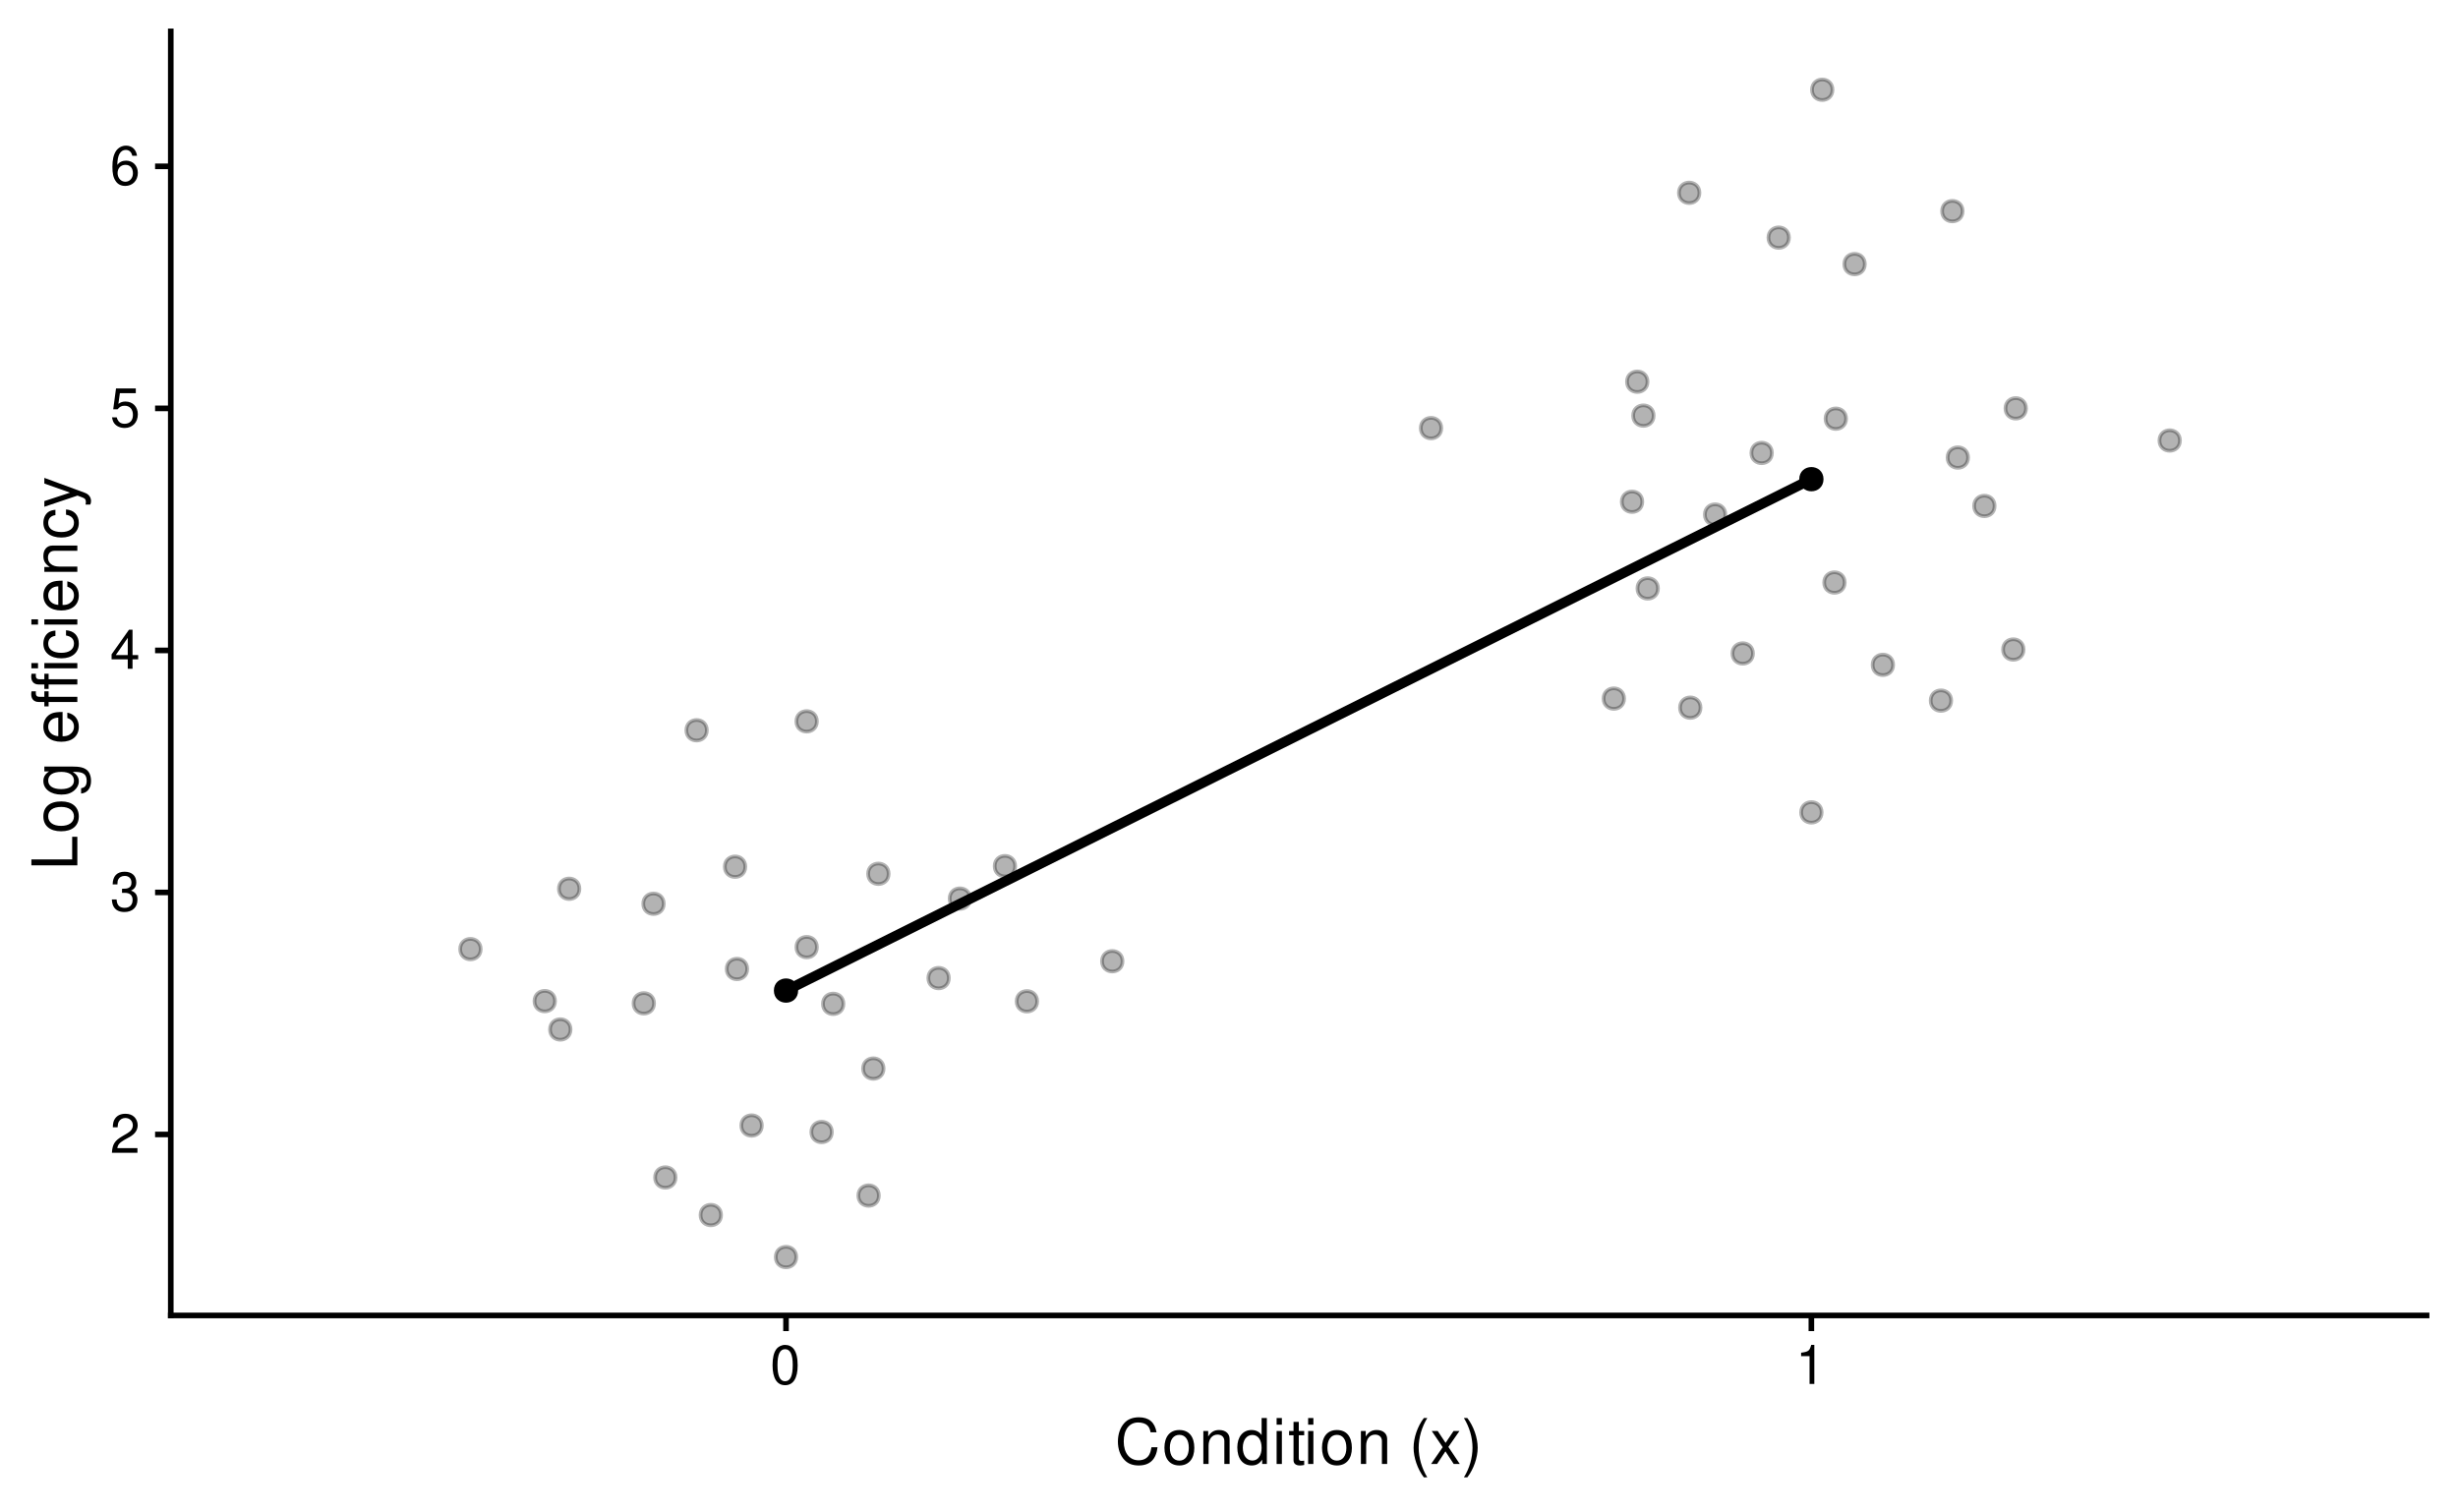 <?xml version="1.0" encoding="UTF-8"?>
<svg xmlns="http://www.w3.org/2000/svg" xmlns:xlink="http://www.w3.org/1999/xlink" width="468" height="288" viewBox="0 0 468 288">
<defs>
<g>
<g id="glyph-0-0">
</g>
<g id="glyph-0-1">
<path d="M 5.203 -0.891 L 1.375 -0.891 C 1.453 -1.516 1.781 -1.906 2.688 -2.453 L 3.719 -3.016 C 4.734 -3.594 5.25 -4.344 5.25 -5.266 C 5.25 -5.875 5 -6.453 4.578 -6.859 C 4.141 -7.25 3.609 -7.438 2.922 -7.438 C 2 -7.438 1.312 -7.109 0.906 -6.469 C 0.641 -6.078 0.531 -5.609 0.516 -4.859 L 1.422 -4.859 C 1.453 -5.359 1.516 -5.672 1.641 -5.906 C 1.875 -6.359 2.344 -6.641 2.891 -6.641 C 3.719 -6.641 4.328 -6.047 4.328 -5.25 C 4.328 -4.641 3.984 -4.141 3.344 -3.766 L 2.391 -3.203 C 0.875 -2.328 0.438 -1.641 0.344 -0.016 L 5.203 -0.016 Z M 5.203 -0.891 "/>
</g>
<g id="glyph-0-2">
<path d="M 2.266 -3.422 L 2.766 -3.422 C 3.75 -3.422 4.281 -2.969 4.281 -2.062 C 4.281 -1.125 3.719 -0.562 2.781 -0.562 C 1.781 -0.562 1.297 -1.062 1.234 -2.156 L 0.328 -2.156 C 0.375 -1.562 0.469 -1.172 0.641 -0.844 C 1.031 -0.125 1.734 0.234 2.734 0.234 C 4.234 0.234 5.203 -0.672 5.203 -2.078 C 5.203 -3.016 4.844 -3.531 3.969 -3.844 C 4.641 -4.125 4.984 -4.641 4.984 -5.391 C 4.984 -6.656 4.156 -7.438 2.766 -7.438 C 1.297 -7.438 0.516 -6.609 0.484 -5.031 L 1.391 -5.031 C 1.391 -5.484 1.438 -5.75 1.547 -5.969 C 1.766 -6.391 2.203 -6.641 2.781 -6.641 C 3.578 -6.641 4.062 -6.156 4.062 -5.359 C 4.062 -4.828 3.875 -4.516 3.469 -4.344 C 3.234 -4.234 2.906 -4.188 2.266 -4.188 Z M 2.266 -3.422 "/>
</g>
<g id="glyph-0-3">
<path d="M 3.359 -1.797 L 3.359 0 L 4.266 0 L 4.266 -1.797 L 5.344 -1.797 L 5.344 -2.609 L 4.266 -2.609 L 4.266 -7.438 L 3.594 -7.438 L 0.281 -2.75 L 0.281 -1.797 Z M 3.359 -2.609 L 1.078 -2.609 L 3.359 -5.891 Z M 3.359 -2.609 "/>
</g>
<g id="glyph-0-4">
<path d="M 4.891 -7.297 L 1.125 -7.297 L 0.594 -3.328 L 1.422 -3.328 C 1.844 -3.828 2.188 -4 2.766 -4 C 3.75 -4 4.344 -3.328 4.344 -2.25 C 4.344 -1.203 3.75 -0.562 2.75 -0.562 C 1.969 -0.562 1.484 -0.969 1.266 -1.781 L 0.359 -1.781 C 0.484 -1.188 0.594 -0.906 0.797 -0.641 C 1.219 -0.078 1.953 0.234 2.781 0.234 C 4.25 0.234 5.281 -0.828 5.281 -2.375 C 5.281 -3.812 4.312 -4.797 2.922 -4.797 C 2.406 -4.797 2 -4.672 1.578 -4.359 L 1.859 -6.391 L 4.891 -6.391 Z M 4.891 -7.297 "/>
</g>
<g id="glyph-0-5">
<path d="M 5.125 -5.5 C 4.953 -6.719 4.156 -7.438 3.047 -7.438 C 2.25 -7.438 1.531 -7.047 1.094 -6.375 C 0.641 -5.641 0.438 -4.734 0.438 -3.391 C 0.438 -2.141 0.609 -1.344 1.062 -0.688 C 1.453 -0.078 2.094 0.234 2.891 0.234 C 4.281 0.234 5.281 -0.797 5.281 -2.25 C 5.281 -3.625 4.344 -4.578 3.047 -4.578 C 2.328 -4.578 1.766 -4.312 1.375 -3.766 C 1.375 -5.609 1.953 -6.625 2.984 -6.625 C 3.625 -6.625 4.078 -6.219 4.219 -5.5 Z M 2.938 -3.781 C 3.797 -3.781 4.344 -3.172 4.344 -2.172 C 4.344 -1.25 3.734 -0.562 2.906 -0.562 C 2.062 -0.562 1.422 -1.281 1.422 -2.219 C 1.422 -3.141 2.031 -3.781 2.938 -3.781 Z M 2.938 -3.781 "/>
</g>
<g id="glyph-0-6">
<path d="M 2.828 -7.438 C 2.156 -7.438 1.531 -7.125 1.156 -6.625 C 0.672 -5.969 0.438 -4.969 0.438 -3.594 C 0.438 -1.094 1.266 0.234 2.828 0.234 C 4.375 0.234 5.219 -1.094 5.219 -3.531 C 5.219 -4.969 4.984 -5.938 4.5 -6.625 C 4.125 -7.141 3.516 -7.438 2.828 -7.438 Z M 2.828 -6.625 C 3.797 -6.625 4.281 -5.641 4.281 -3.625 C 4.281 -1.5 3.812 -0.516 2.812 -0.516 C 1.844 -0.516 1.375 -1.547 1.375 -3.594 C 1.375 -5.641 1.844 -6.625 2.828 -6.625 Z M 2.828 -6.625 "/>
</g>
<g id="glyph-0-7">
<path d="M 2.656 -5.297 L 2.656 0 L 3.562 0 L 3.562 -7.438 L 2.969 -7.438 C 2.656 -6.297 2.453 -6.141 1.047 -5.953 L 1.047 -5.297 Z M 2.656 -5.297 "/>
</g>
<g id="glyph-1-0">
</g>
<g id="glyph-1-1">
<path d="M 7.938 -6.031 C 7.594 -7.953 6.484 -8.891 4.578 -8.891 C 3.391 -8.891 2.453 -8.516 1.797 -7.797 C 1.016 -6.938 0.578 -5.688 0.578 -4.266 C 0.578 -2.828 1.016 -1.594 1.844 -0.75 C 2.516 -0.047 3.391 0.281 4.531 0.281 C 6.656 0.281 7.859 -0.875 8.125 -3.188 L 6.969 -3.188 C 6.875 -2.594 6.75 -2.188 6.578 -1.844 C 6.219 -1.109 5.469 -0.703 4.531 -0.703 C 2.797 -0.703 1.688 -2.094 1.688 -4.281 C 1.688 -6.531 2.734 -7.906 4.438 -7.906 C 5.141 -7.906 5.812 -7.703 6.172 -7.359 C 6.484 -7.062 6.672 -6.703 6.797 -6.031 Z M 7.938 -6.031 "/>
</g>
<g id="glyph-1-2">
<path d="M 3.266 -6.469 C 1.484 -6.469 0.438 -5.203 0.438 -3.094 C 0.438 -0.969 1.484 0.281 3.281 0.281 C 5.047 0.281 6.125 -0.984 6.125 -3.047 C 6.125 -5.234 5.094 -6.469 3.266 -6.469 Z M 3.281 -5.547 C 4.406 -5.547 5.078 -4.625 5.078 -3.062 C 5.078 -1.578 4.375 -0.641 3.281 -0.641 C 2.156 -0.641 1.469 -1.578 1.469 -3.094 C 1.469 -4.625 2.156 -5.547 3.281 -5.547 Z M 3.281 -5.547 "/>
</g>
<g id="glyph-1-3">
<path d="M 0.844 -6.281 L 0.844 0 L 1.844 0 L 1.844 -3.469 C 1.844 -4.75 2.516 -5.594 3.547 -5.594 C 4.344 -5.594 4.844 -5.109 4.844 -4.359 L 4.844 0 L 5.844 0 L 5.844 -4.75 C 5.844 -5.797 5.062 -6.469 3.859 -6.469 C 2.922 -6.469 2.312 -6.109 1.766 -5.234 L 1.766 -6.281 Z M 0.844 -6.281 "/>
</g>
<g id="glyph-1-4">
<path d="M 5.938 -8.75 L 4.938 -8.75 L 4.938 -5.5 C 4.531 -6.125 3.859 -6.469 3.016 -6.469 C 1.375 -6.469 0.312 -5.156 0.312 -3.156 C 0.312 -1.031 1.344 0.281 3.047 0.281 C 3.906 0.281 4.516 -0.047 5.047 -0.828 L 5.047 0 L 5.938 0 Z M 3.188 -5.531 C 4.266 -5.531 4.938 -4.578 4.938 -3.078 C 4.938 -1.625 4.25 -0.656 3.188 -0.656 C 2.094 -0.656 1.359 -1.625 1.359 -3.094 C 1.359 -4.562 2.094 -5.531 3.188 -5.531 Z M 3.188 -5.531 "/>
</g>
<g id="glyph-1-5">
<path d="M 1.797 -6.281 L 0.797 -6.281 L 0.797 0 L 1.797 0 Z M 1.797 -8.75 L 0.797 -8.75 L 0.797 -7.484 L 1.797 -7.484 Z M 1.797 -8.75 "/>
</g>
<g id="glyph-1-6">
<path d="M 3.047 -6.281 L 2.016 -6.281 L 2.016 -8.016 L 1.016 -8.016 L 1.016 -6.281 L 0.172 -6.281 L 0.172 -5.469 L 1.016 -5.469 L 1.016 -0.719 C 1.016 -0.078 1.453 0.281 2.234 0.281 C 2.5 0.281 2.719 0.25 3.047 0.188 L 3.047 -0.641 C 2.906 -0.609 2.766 -0.594 2.562 -0.594 C 2.141 -0.594 2.016 -0.719 2.016 -1.156 L 2.016 -5.469 L 3.047 -5.469 Z M 3.047 -6.281 "/>
</g>
<g id="glyph-1-7">
</g>
<g id="glyph-1-8">
<path d="M 2.828 -8.75 C 1.625 -7.172 0.875 -4.984 0.875 -3.109 C 0.875 -1.219 1.625 0.969 2.828 2.547 L 3.484 2.547 C 2.438 0.828 1.844 -1.188 1.844 -3.109 C 1.844 -5.016 2.438 -7.047 3.484 -8.75 Z M 2.828 -8.75 "/>
</g>
<g id="glyph-1-9">
<path d="M 3.5 -3.25 L 5.609 -6.281 L 4.484 -6.281 L 2.969 -4.016 L 1.469 -6.281 L 0.328 -6.281 L 2.422 -3.203 L 0.203 0 L 1.344 0 L 2.938 -2.406 L 4.516 0 L 5.672 0 Z M 3.5 -3.25 "/>
</g>
<g id="glyph-1-10">
<path d="M 1.109 2.547 C 2.312 0.969 3.078 -1.219 3.078 -3.094 C 3.078 -4.984 2.312 -7.172 1.109 -8.75 L 0.453 -8.75 C 1.516 -7.031 2.094 -5.016 2.094 -3.094 C 2.094 -1.188 1.516 0.844 0.453 2.547 Z M 1.109 2.547 "/>
</g>
<g id="glyph-2-0">
</g>
<g id="glyph-2-1">
<path d="M -8.75 -2.078 L -8.75 -0.953 L 0 -0.953 L 0 -6.391 L -0.984 -6.391 L -0.984 -2.078 Z M -8.75 -2.078 "/>
</g>
<g id="glyph-2-2">
<path d="M -6.469 -3.266 C -6.469 -1.484 -5.203 -0.438 -3.094 -0.438 C -0.969 -0.438 0.281 -1.484 0.281 -3.281 C 0.281 -5.047 -0.984 -6.125 -3.047 -6.125 C -5.234 -6.125 -6.469 -5.094 -6.469 -3.266 Z M -5.547 -3.281 C -5.547 -4.406 -4.625 -5.078 -3.062 -5.078 C -1.578 -5.078 -0.641 -4.375 -0.641 -3.281 C -0.641 -2.156 -1.578 -1.469 -3.094 -1.469 C -4.625 -1.469 -5.547 -2.156 -5.547 -3.281 Z M -5.547 -3.281 "/>
</g>
<g id="glyph-2-3">
<path d="M -6.281 -4.844 L -5.375 -4.844 C -6.125 -4.344 -6.469 -3.797 -6.469 -3 C -6.469 -1.469 -5.047 -0.422 -3.031 -0.422 C -1.984 -0.422 -1.219 -0.672 -0.578 -1.219 C -0.031 -1.688 0.281 -2.281 0.281 -2.922 C 0.281 -3.688 -0.062 -4.219 -0.859 -4.75 L -0.531 -4.75 C 1.156 -4.75 1.781 -4.281 1.781 -3.031 C 1.781 -2.188 1.438 -1.734 0.719 -1.641 L 0.719 -0.625 C 1.891 -0.719 2.609 -1.641 2.609 -3.016 C 2.609 -3.938 2.312 -4.703 1.812 -5.109 C 1.219 -5.594 0.438 -5.766 -1.031 -5.766 L -6.281 -5.766 Z M -5.547 -3.094 C -5.547 -4.156 -4.656 -4.75 -3.062 -4.75 C -1.531 -4.75 -0.641 -4.141 -0.641 -3.094 C -0.641 -2.062 -1.547 -1.469 -3.094 -1.469 C -4.625 -1.469 -5.547 -2.062 -5.547 -3.094 Z M -5.547 -3.094 "/>
</g>
<g id="glyph-2-4">
</g>
<g id="glyph-2-5">
<path d="M -2.812 -6.156 C -3.766 -6.156 -4.344 -6.078 -4.812 -5.906 C -5.844 -5.5 -6.469 -4.531 -6.469 -3.359 C -6.469 -1.609 -5.141 -0.484 -3.062 -0.484 C -0.984 -0.484 0.281 -1.562 0.281 -3.344 C 0.281 -4.781 -0.547 -5.766 -1.906 -6.031 L -1.906 -5.016 C -1.078 -4.734 -0.641 -4.172 -0.641 -3.375 C -0.641 -2.734 -0.938 -2.203 -1.469 -1.859 C -1.828 -1.625 -2.188 -1.531 -2.812 -1.531 Z M -3.625 -1.547 C -4.781 -1.625 -5.547 -2.344 -5.547 -3.344 C -5.547 -4.375 -4.75 -5.078 -3.625 -5.078 Z M -3.625 -1.547 "/>
</g>
<g id="glyph-2-6">
<path d="M -6.281 -3.094 L -6.281 -2.047 L -7.266 -2.047 C -7.688 -2.047 -7.906 -2.281 -7.906 -2.75 C -7.906 -2.828 -7.906 -2.875 -7.891 -3.094 L -8.719 -3.094 C -8.766 -2.875 -8.781 -2.734 -8.781 -2.531 C -8.781 -1.609 -8.25 -1.062 -7.359 -1.062 L -6.281 -1.062 L -6.281 -0.219 L -5.469 -0.219 L -5.469 -1.062 L 0 -1.062 L 0 -2.047 L -5.469 -2.047 L -5.469 -3.094 Z M -6.281 -6.438 L -6.281 -5.391 L -7.266 -5.391 C -7.688 -5.391 -7.906 -5.609 -7.906 -6.078 C -7.906 -6.172 -7.906 -6.203 -7.891 -6.438 L -8.719 -6.438 C -8.766 -6.203 -8.781 -6.078 -8.781 -5.875 C -8.781 -4.938 -8.25 -4.391 -7.359 -4.391 L -6.281 -4.391 L -6.281 -3.547 L -5.469 -3.547 L -5.469 -4.391 L 0 -4.391 L 0 -5.391 L -5.469 -5.391 L -5.469 -6.438 Z M -6.281 -8.469 L -6.281 -7.469 L 0 -7.469 L 0 -8.469 Z M -8.75 -8.469 L -8.75 -7.469 L -7.484 -7.469 L -7.484 -8.469 Z M -8.75 -8.469 "/>
</g>
<g id="glyph-2-7">
<path d="M -4.172 -5.656 C -4.781 -5.609 -5.188 -5.469 -5.531 -5.234 C -6.125 -4.797 -6.469 -4.047 -6.469 -3.172 C -6.469 -1.469 -5.125 -0.375 -3.031 -0.375 C -1.016 -0.375 0.281 -1.453 0.281 -3.156 C 0.281 -4.656 -0.625 -5.609 -2.156 -5.719 L -2.156 -4.719 C -1.156 -4.547 -0.641 -4.031 -0.641 -3.188 C -0.641 -2.078 -1.547 -1.422 -3.031 -1.422 C -4.609 -1.422 -5.547 -2.062 -5.547 -3.156 C -5.547 -4 -5.047 -4.531 -4.172 -4.641 Z M -4.172 -5.656 "/>
</g>
<g id="glyph-2-8">
<path d="M -6.281 -1.797 L -6.281 -0.797 L 0 -0.797 L 0 -1.797 Z M -8.75 -1.797 L -8.75 -0.797 L -7.484 -0.797 L -7.484 -1.797 Z M -8.75 -1.797 "/>
</g>
<g id="glyph-2-9">
<path d="M -6.281 -0.844 L 0 -0.844 L 0 -1.844 L -3.469 -1.844 C -4.75 -1.844 -5.594 -2.516 -5.594 -3.547 C -5.594 -4.344 -5.109 -4.844 -4.359 -4.844 L 0 -4.844 L 0 -5.844 L -4.75 -5.844 C -5.797 -5.844 -6.469 -5.062 -6.469 -3.859 C -6.469 -2.922 -6.109 -2.312 -5.234 -1.766 L -6.281 -1.766 Z M -6.281 -0.844 "/>
</g>
<g id="glyph-2-10">
<path d="M -6.281 -4.656 L -1.391 -2.922 L -6.281 -1.312 L -6.281 -0.234 L 0.031 -2.359 L 1.016 -1.984 C 1.469 -1.812 1.625 -1.594 1.625 -1.172 C 1.625 -1.016 1.609 -0.859 1.562 -0.641 L 2.453 -0.641 C 2.562 -0.859 2.609 -1.062 2.609 -1.312 C 2.609 -1.641 2.516 -1.984 2.312 -2.25 C 2.094 -2.562 1.828 -2.75 1.312 -2.938 L -6.281 -5.734 Z M -6.281 -4.656 "/>
</g>
</g>
</defs>
<rect x="-46.8" y="-28.8" width="561.6" height="345.6" fill="rgb(100%, 100%, 100%)" fill-opacity="1"/>
<path fill-rule="nonzero" fill="rgb(0%, 0%, 0%)" fill-opacity="0.298" stroke-width="0.709" stroke-linecap="round" stroke-linejoin="round" stroke="rgb(0%, 0%, 0%)" stroke-opacity="0.298" stroke-miterlimit="10" d="M 167.336 227.66 C 167.336 230.266 163.426 230.266 163.426 227.66 C 163.426 225.051 167.336 225.051 167.336 227.66 "/>
<path fill-rule="nonzero" fill="rgb(0%, 0%, 0%)" fill-opacity="0.298" stroke-width="0.709" stroke-linecap="round" stroke-linejoin="round" stroke="rgb(0%, 0%, 0%)" stroke-opacity="0.298" stroke-miterlimit="10" d="M 142.273 184.512 C 142.273 187.121 138.363 187.121 138.363 184.512 C 138.363 181.906 142.273 181.906 142.273 184.512 "/>
<path fill-rule="nonzero" fill="rgb(0%, 0%, 0%)" fill-opacity="0.298" stroke-width="0.709" stroke-linecap="round" stroke-linejoin="round" stroke="rgb(0%, 0%, 0%)" stroke-opacity="0.298" stroke-miterlimit="10" d="M 126.383 172.094 C 126.383 174.699 122.473 174.699 122.473 172.094 C 122.473 169.484 126.383 169.484 126.383 172.094 "/>
<path fill-rule="nonzero" fill="rgb(0%, 0%, 0%)" fill-opacity="0.298" stroke-width="0.709" stroke-linecap="round" stroke-linejoin="round" stroke="rgb(0%, 0%, 0%)" stroke-opacity="0.298" stroke-miterlimit="10" d="M 108.633 196.031 C 108.633 198.637 104.723 198.637 104.723 196.031 C 104.723 193.422 108.633 193.422 108.633 196.031 "/>
<path fill-rule="nonzero" fill="rgb(0%, 0%, 0%)" fill-opacity="0.298" stroke-width="0.709" stroke-linecap="round" stroke-linejoin="round" stroke="rgb(0%, 0%, 0%)" stroke-opacity="0.298" stroke-miterlimit="10" d="M 145.055 214.32 C 145.055 216.926 141.145 216.926 141.145 214.32 C 141.145 211.715 145.055 211.715 145.055 214.32 "/>
<path fill-rule="nonzero" fill="rgb(0%, 0%, 0%)" fill-opacity="0.298" stroke-width="0.709" stroke-linecap="round" stroke-linejoin="round" stroke="rgb(0%, 0%, 0%)" stroke-opacity="0.298" stroke-miterlimit="10" d="M 141.91 165.039 C 141.91 167.645 138 167.645 138 165.039 C 138 162.43 141.91 162.43 141.91 165.039 "/>
<path fill-rule="nonzero" fill="rgb(0%, 0%, 0%)" fill-opacity="0.298" stroke-width="0.709" stroke-linecap="round" stroke-linejoin="round" stroke="rgb(0%, 0%, 0%)" stroke-opacity="0.298" stroke-miterlimit="10" d="M 184.723 171.109 C 184.723 173.715 180.812 173.715 180.812 171.109 C 180.812 168.504 184.723 168.504 184.723 171.109 "/>
<path fill-rule="nonzero" fill="rgb(0%, 0%, 0%)" fill-opacity="0.298" stroke-width="0.709" stroke-linecap="round" stroke-linejoin="round" stroke="rgb(0%, 0%, 0%)" stroke-opacity="0.298" stroke-miterlimit="10" d="M 91.527 180.73 C 91.527 183.336 87.617 183.336 87.617 180.73 C 87.617 178.125 91.527 178.125 91.527 180.73 "/>
<path fill-rule="nonzero" fill="rgb(0%, 0%, 0%)" fill-opacity="0.298" stroke-width="0.709" stroke-linecap="round" stroke-linejoin="round" stroke="rgb(0%, 0%, 0%)" stroke-opacity="0.298" stroke-miterlimit="10" d="M 168.238 203.473 C 168.238 206.078 164.328 206.078 164.328 203.473 C 164.328 200.867 168.238 200.867 168.238 203.473 "/>
<path fill-rule="nonzero" fill="rgb(0%, 0%, 0%)" fill-opacity="0.298" stroke-width="0.709" stroke-linecap="round" stroke-linejoin="round" stroke="rgb(0%, 0%, 0%)" stroke-opacity="0.298" stroke-miterlimit="10" d="M 137.293 231.367 C 137.293 233.973 133.383 233.973 133.383 231.367 C 133.383 228.762 137.293 228.762 137.293 231.367 "/>
<path fill-rule="nonzero" fill="rgb(0%, 0%, 0%)" fill-opacity="0.298" stroke-width="0.709" stroke-linecap="round" stroke-linejoin="round" stroke="rgb(0%, 0%, 0%)" stroke-opacity="0.298" stroke-miterlimit="10" d="M 180.664 186.246 C 180.664 188.855 176.754 188.855 176.754 186.246 C 176.754 183.641 180.664 183.641 180.664 186.246 "/>
<path fill-rule="nonzero" fill="rgb(0%, 0%, 0%)" fill-opacity="0.298" stroke-width="0.709" stroke-linecap="round" stroke-linejoin="round" stroke="rgb(0%, 0%, 0%)" stroke-opacity="0.298" stroke-miterlimit="10" d="M 169.199 166.387 C 169.199 168.992 165.289 168.992 165.289 166.387 C 165.289 163.781 169.199 163.781 169.199 166.387 "/>
<path fill-rule="nonzero" fill="rgb(0%, 0%, 0%)" fill-opacity="0.298" stroke-width="0.709" stroke-linecap="round" stroke-linejoin="round" stroke="rgb(0%, 0%, 0%)" stroke-opacity="0.298" stroke-miterlimit="10" d="M 110.324 169.238 C 110.324 171.848 106.414 171.848 106.414 169.238 C 106.414 166.633 110.324 166.633 110.324 169.238 "/>
<path fill-rule="nonzero" fill="rgb(0%, 0%, 0%)" fill-opacity="0.298" stroke-width="0.709" stroke-linecap="round" stroke-linejoin="round" stroke="rgb(0%, 0%, 0%)" stroke-opacity="0.298" stroke-miterlimit="10" d="M 197.48 190.668 C 197.48 193.273 193.57 193.273 193.57 190.668 C 193.57 188.062 197.48 188.062 197.48 190.668 "/>
<path fill-rule="nonzero" fill="rgb(0%, 0%, 0%)" fill-opacity="0.298" stroke-width="0.709" stroke-linecap="round" stroke-linejoin="round" stroke="rgb(0%, 0%, 0%)" stroke-opacity="0.298" stroke-miterlimit="10" d="M 128.633 224.211 C 128.633 226.816 124.723 226.816 124.723 224.211 C 124.723 221.605 128.633 221.605 128.633 224.211 "/>
<path fill-rule="nonzero" fill="rgb(0%, 0%, 0%)" fill-opacity="0.298" stroke-width="0.709" stroke-linecap="round" stroke-linejoin="round" stroke="rgb(0%, 0%, 0%)" stroke-opacity="0.298" stroke-miterlimit="10" d="M 155.543 180.352 C 155.543 182.957 151.637 182.957 151.637 180.352 C 151.637 177.746 155.543 177.746 155.543 180.352 "/>
<path fill-rule="nonzero" fill="rgb(0%, 0%, 0%)" fill-opacity="0.298" stroke-width="0.709" stroke-linecap="round" stroke-linejoin="round" stroke="rgb(0%, 0%, 0%)" stroke-opacity="0.298" stroke-miterlimit="10" d="M 160.594 191.152 C 160.594 193.758 156.684 193.758 156.684 191.152 C 156.684 188.543 160.594 188.543 160.594 191.152 "/>
<path fill-rule="nonzero" fill="rgb(0%, 0%, 0%)" fill-opacity="0.298" stroke-width="0.709" stroke-linecap="round" stroke-linejoin="round" stroke="rgb(0%, 0%, 0%)" stroke-opacity="0.298" stroke-miterlimit="10" d="M 124.535 191.055 C 124.535 193.66 120.625 193.66 120.625 191.055 C 120.625 188.449 124.535 188.449 124.535 191.055 "/>
<path fill-rule="nonzero" fill="rgb(0%, 0%, 0%)" fill-opacity="0.298" stroke-width="0.709" stroke-linecap="round" stroke-linejoin="round" stroke="rgb(0%, 0%, 0%)" stroke-opacity="0.298" stroke-miterlimit="10" d="M 155.539 137.359 C 155.539 139.965 151.629 139.965 151.629 137.359 C 151.629 134.754 155.539 134.754 155.539 137.359 "/>
<path fill-rule="nonzero" fill="rgb(0%, 0%, 0%)" fill-opacity="0.298" stroke-width="0.709" stroke-linecap="round" stroke-linejoin="round" stroke="rgb(0%, 0%, 0%)" stroke-opacity="0.298" stroke-miterlimit="10" d="M 213.73 183.039 C 213.73 185.645 209.82 185.645 209.82 183.039 C 209.82 180.434 213.73 180.434 213.73 183.039 "/>
<path fill-rule="nonzero" fill="rgb(0%, 0%, 0%)" fill-opacity="0.298" stroke-width="0.709" stroke-linecap="round" stroke-linejoin="round" stroke="rgb(0%, 0%, 0%)" stroke-opacity="0.298" stroke-miterlimit="10" d="M 193.289 164.93 C 193.289 167.539 189.383 167.539 189.383 164.93 C 189.383 162.324 193.289 162.324 193.289 164.93 "/>
<path fill-rule="nonzero" fill="rgb(0%, 0%, 0%)" fill-opacity="0.298" stroke-width="0.709" stroke-linecap="round" stroke-linejoin="round" stroke="rgb(0%, 0%, 0%)" stroke-opacity="0.298" stroke-miterlimit="10" d="M 158.387 215.559 C 158.387 218.164 154.477 218.164 154.477 215.559 C 154.477 212.953 158.387 212.953 158.387 215.559 "/>
<path fill-rule="nonzero" fill="rgb(0%, 0%, 0%)" fill-opacity="0.298" stroke-width="0.709" stroke-linecap="round" stroke-linejoin="round" stroke="rgb(0%, 0%, 0%)" stroke-opacity="0.298" stroke-miterlimit="10" d="M 105.676 190.633 C 105.676 193.238 101.766 193.238 101.766 190.633 C 101.766 188.027 105.676 188.027 105.676 190.633 "/>
<path fill-rule="nonzero" fill="rgb(0%, 0%, 0%)" fill-opacity="0.298" stroke-width="0.709" stroke-linecap="round" stroke-linejoin="round" stroke="rgb(0%, 0%, 0%)" stroke-opacity="0.298" stroke-miterlimit="10" d="M 134.586 139.055 C 134.586 141.664 130.68 141.664 130.68 139.055 C 130.68 136.449 134.586 136.449 134.586 139.055 "/>
<path fill-rule="nonzero" fill="rgb(0%, 0%, 0%)" fill-opacity="0.298" stroke-width="0.709" stroke-linecap="round" stroke-linejoin="round" stroke="rgb(0%, 0%, 0%)" stroke-opacity="0.298" stroke-miterlimit="10" d="M 151.609 239.367 C 151.609 241.977 147.699 241.977 147.699 239.367 C 147.699 236.762 151.609 236.762 151.609 239.367 "/>
<path fill-rule="nonzero" fill="rgb(0%, 0%, 0%)" fill-opacity="0.298" stroke-width="0.709" stroke-linecap="round" stroke-linejoin="round" stroke="rgb(0%, 0%, 0%)" stroke-opacity="0.298" stroke-miterlimit="10" d="M 333.766 124.43 C 333.766 127.035 329.855 127.035 329.855 124.43 C 329.855 121.824 333.766 121.824 333.766 124.43 "/>
<path fill-rule="nonzero" fill="rgb(0%, 0%, 0%)" fill-opacity="0.298" stroke-width="0.709" stroke-linecap="round" stroke-linejoin="round" stroke="rgb(0%, 0%, 0%)" stroke-opacity="0.298" stroke-miterlimit="10" d="M 360.453 126.602 C 360.453 129.207 356.543 129.207 356.543 126.602 C 356.543 123.992 360.453 123.992 360.453 126.602 "/>
<path fill-rule="nonzero" fill="rgb(0%, 0%, 0%)" fill-opacity="0.298" stroke-width="0.709" stroke-linecap="round" stroke-linejoin="round" stroke="rgb(0%, 0%, 0%)" stroke-opacity="0.298" stroke-miterlimit="10" d="M 371.508 133.41 C 371.508 136.02 367.598 136.02 367.598 133.41 C 367.598 130.805 371.508 130.805 371.508 133.41 "/>
<path fill-rule="nonzero" fill="rgb(0%, 0%, 0%)" fill-opacity="0.298" stroke-width="0.709" stroke-linecap="round" stroke-linejoin="round" stroke="rgb(0%, 0%, 0%)" stroke-opacity="0.298" stroke-miterlimit="10" d="M 314.855 79.145 C 314.855 81.75 310.945 81.75 310.945 79.145 C 310.945 76.535 314.855 76.535 314.855 79.145 "/>
<path fill-rule="nonzero" fill="rgb(0%, 0%, 0%)" fill-opacity="0.298" stroke-width="0.709" stroke-linecap="round" stroke-linejoin="round" stroke="rgb(0%, 0%, 0%)" stroke-opacity="0.298" stroke-miterlimit="10" d="M 313.688 72.688 C 313.688 75.293 309.777 75.293 309.777 72.688 C 309.777 70.078 313.688 70.078 313.688 72.688 "/>
<path fill-rule="nonzero" fill="rgb(0%, 0%, 0%)" fill-opacity="0.298" stroke-width="0.709" stroke-linecap="round" stroke-linejoin="round" stroke="rgb(0%, 0%, 0%)" stroke-opacity="0.298" stroke-miterlimit="10" d="M 355.062 50.289 C 355.062 52.898 351.156 52.898 351.156 50.289 C 351.156 47.684 355.062 47.684 355.062 50.289 "/>
<path fill-rule="nonzero" fill="rgb(0%, 0%, 0%)" fill-opacity="0.298" stroke-width="0.709" stroke-linecap="round" stroke-linejoin="round" stroke="rgb(0%, 0%, 0%)" stroke-opacity="0.298" stroke-miterlimit="10" d="M 373.684 40.203 C 373.684 42.809 369.773 42.809 369.773 40.203 C 369.773 37.598 373.684 37.598 373.684 40.203 "/>
<path fill-rule="nonzero" fill="rgb(0%, 0%, 0%)" fill-opacity="0.298" stroke-width="0.709" stroke-linecap="round" stroke-linejoin="round" stroke="rgb(0%, 0%, 0%)" stroke-opacity="0.298" stroke-miterlimit="10" d="M 309.227 133.027 C 309.227 135.633 305.316 135.633 305.316 133.027 C 305.316 130.418 309.227 130.418 309.227 133.027 "/>
<path fill-rule="nonzero" fill="rgb(0%, 0%, 0%)" fill-opacity="0.298" stroke-width="0.709" stroke-linecap="round" stroke-linejoin="round" stroke="rgb(0%, 0%, 0%)" stroke-opacity="0.298" stroke-miterlimit="10" d="M 323.574 36.715 C 323.574 39.32 319.664 39.32 319.664 36.715 C 319.664 34.109 323.574 34.109 323.574 36.715 "/>
<path fill-rule="nonzero" fill="rgb(0%, 0%, 0%)" fill-opacity="0.298" stroke-width="0.709" stroke-linecap="round" stroke-linejoin="round" stroke="rgb(0%, 0%, 0%)" stroke-opacity="0.298" stroke-miterlimit="10" d="M 379.773 96.344 C 379.773 98.949 375.867 98.949 375.867 96.344 C 375.867 93.738 379.773 93.738 379.773 96.344 "/>
<path fill-rule="nonzero" fill="rgb(0%, 0%, 0%)" fill-opacity="0.298" stroke-width="0.709" stroke-linecap="round" stroke-linejoin="round" stroke="rgb(0%, 0%, 0%)" stroke-opacity="0.298" stroke-miterlimit="10" d="M 274.422 81.523 C 274.422 84.129 270.512 84.129 270.512 81.523 C 270.512 78.914 274.422 78.914 274.422 81.523 "/>
<path fill-rule="nonzero" fill="rgb(0%, 0%, 0%)" fill-opacity="0.298" stroke-width="0.709" stroke-linecap="round" stroke-linejoin="round" stroke="rgb(0%, 0%, 0%)" stroke-opacity="0.298" stroke-miterlimit="10" d="M 328.512 97.984 C 328.512 100.59 324.602 100.59 324.602 97.984 C 324.602 95.379 328.512 95.379 328.512 97.984 "/>
<path fill-rule="nonzero" fill="rgb(0%, 0%, 0%)" fill-opacity="0.298" stroke-width="0.709" stroke-linecap="round" stroke-linejoin="round" stroke="rgb(0%, 0%, 0%)" stroke-opacity="0.298" stroke-miterlimit="10" d="M 337.371 86.25 C 337.371 88.855 333.461 88.855 333.461 86.25 C 333.461 83.645 337.371 83.645 337.371 86.25 "/>
<path fill-rule="nonzero" fill="rgb(0%, 0%, 0%)" fill-opacity="0.298" stroke-width="0.709" stroke-linecap="round" stroke-linejoin="round" stroke="rgb(0%, 0%, 0%)" stroke-opacity="0.298" stroke-miterlimit="10" d="M 340.617 45.25 C 340.617 47.855 336.707 47.855 336.707 45.25 C 336.707 42.641 340.617 42.641 340.617 45.25 "/>
<path fill-rule="nonzero" fill="rgb(0%, 0%, 0%)" fill-opacity="0.298" stroke-width="0.709" stroke-linecap="round" stroke-linejoin="round" stroke="rgb(0%, 0%, 0%)" stroke-opacity="0.298" stroke-miterlimit="10" d="M 385.75 77.758 C 385.75 80.363 381.84 80.363 381.84 77.758 C 381.84 75.152 385.75 75.152 385.75 77.758 "/>
<path fill-rule="nonzero" fill="rgb(0%, 0%, 0%)" fill-opacity="0.298" stroke-width="0.709" stroke-linecap="round" stroke-linejoin="round" stroke="rgb(0%, 0%, 0%)" stroke-opacity="0.298" stroke-miterlimit="10" d="M 351.492 79.727 C 351.492 82.332 347.582 82.332 347.582 79.727 C 347.582 77.121 351.492 77.121 351.492 79.727 "/>
<path fill-rule="nonzero" fill="rgb(0%, 0%, 0%)" fill-opacity="0.298" stroke-width="0.709" stroke-linecap="round" stroke-linejoin="round" stroke="rgb(0%, 0%, 0%)" stroke-opacity="0.298" stroke-miterlimit="10" d="M 415.062 83.883 C 415.062 86.488 411.152 86.488 411.152 83.883 C 411.152 81.277 415.062 81.277 415.062 83.883 "/>
<path fill-rule="nonzero" fill="rgb(0%, 0%, 0%)" fill-opacity="0.298" stroke-width="0.709" stroke-linecap="round" stroke-linejoin="round" stroke="rgb(0%, 0%, 0%)" stroke-opacity="0.298" stroke-miterlimit="10" d="M 312.695 95.543 C 312.695 98.148 308.785 98.148 308.785 95.543 C 308.785 92.938 312.695 92.938 312.695 95.543 "/>
<path fill-rule="nonzero" fill="rgb(0%, 0%, 0%)" fill-opacity="0.298" stroke-width="0.709" stroke-linecap="round" stroke-linejoin="round" stroke="rgb(0%, 0%, 0%)" stroke-opacity="0.298" stroke-miterlimit="10" d="M 351.23 110.926 C 351.23 113.531 347.32 113.531 347.32 110.926 C 347.32 108.32 351.23 108.32 351.23 110.926 "/>
<path fill-rule="nonzero" fill="rgb(0%, 0%, 0%)" fill-opacity="0.298" stroke-width="0.709" stroke-linecap="round" stroke-linejoin="round" stroke="rgb(0%, 0%, 0%)" stroke-opacity="0.298" stroke-miterlimit="10" d="M 346.84 154.695 C 346.84 157.301 342.93 157.301 342.93 154.695 C 342.93 152.086 346.84 152.086 346.84 154.695 "/>
<path fill-rule="nonzero" fill="rgb(0%, 0%, 0%)" fill-opacity="0.298" stroke-width="0.709" stroke-linecap="round" stroke-linejoin="round" stroke="rgb(0%, 0%, 0%)" stroke-opacity="0.298" stroke-miterlimit="10" d="M 385.289 123.68 C 385.289 126.285 381.379 126.285 381.379 123.68 C 381.379 121.074 385.289 121.074 385.289 123.68 "/>
<path fill-rule="nonzero" fill="rgb(0%, 0%, 0%)" fill-opacity="0.298" stroke-width="0.709" stroke-linecap="round" stroke-linejoin="round" stroke="rgb(0%, 0%, 0%)" stroke-opacity="0.298" stroke-miterlimit="10" d="M 315.676 112.047 C 315.676 114.656 311.766 114.656 311.766 112.047 C 311.766 109.441 315.676 109.441 315.676 112.047 "/>
<path fill-rule="nonzero" fill="rgb(0%, 0%, 0%)" fill-opacity="0.298" stroke-width="0.709" stroke-linecap="round" stroke-linejoin="round" stroke="rgb(0%, 0%, 0%)" stroke-opacity="0.298" stroke-miterlimit="10" d="M 348.906 17.09 C 348.906 19.699 345 19.699 345 17.09 C 345 14.484 348.906 14.484 348.906 17.09 "/>
<path fill-rule="nonzero" fill="rgb(0%, 0%, 0%)" fill-opacity="0.298" stroke-width="0.709" stroke-linecap="round" stroke-linejoin="round" stroke="rgb(0%, 0%, 0%)" stroke-opacity="0.298" stroke-miterlimit="10" d="M 323.781 134.754 C 323.781 137.359 319.871 137.359 319.871 134.754 C 319.871 132.145 323.781 132.145 323.781 134.754 "/>
<path fill-rule="nonzero" fill="rgb(0%, 0%, 0%)" fill-opacity="0.298" stroke-width="0.709" stroke-linecap="round" stroke-linejoin="round" stroke="rgb(0%, 0%, 0%)" stroke-opacity="0.298" stroke-miterlimit="10" d="M 374.723 87.129 C 374.723 89.734 370.816 89.734 370.816 87.129 C 370.816 84.523 374.723 84.523 374.723 87.129 "/>
<path fill-rule="nonzero" fill="rgb(0%, 0%, 0%)" fill-opacity="1" stroke-width="0.709" stroke-linecap="round" stroke-linejoin="round" stroke="rgb(0%, 0%, 0%)" stroke-opacity="1" stroke-miterlimit="10" d="M 151.609 188.625 C 151.609 191.23 147.699 191.23 147.699 188.625 C 147.699 186.016 151.609 186.016 151.609 188.625 "/>
<path fill-rule="nonzero" fill="rgb(0%, 0%, 0%)" fill-opacity="1" stroke-width="0.709" stroke-linecap="round" stroke-linejoin="round" stroke="rgb(0%, 0%, 0%)" stroke-opacity="1" stroke-miterlimit="10" d="M 346.84 91.242 C 346.84 93.852 342.93 93.852 342.93 91.242 C 342.93 88.637 346.84 88.637 346.84 91.242 "/>
<path fill="none" stroke-width="1.921" stroke-linecap="butt" stroke-linejoin="round" stroke="rgb(0%, 0%, 0%)" stroke-opacity="1" stroke-miterlimit="10" d="M 149.656 188.625 L 344.883 91.242 "/>
<path fill="none" stroke-width="1.067" stroke-linecap="square" stroke-linejoin="round" stroke="rgb(0%, 0%, 0%)" stroke-opacity="1" stroke-miterlimit="10" d="M 32.516 250.484 L 32.516 5.977 "/>
<g fill="rgb(0%, 0%, 0%)" fill-opacity="1">
<use xlink:href="#glyph-0-1" x="20.965" y="219.521"/>
</g>
<g fill="rgb(0%, 0%, 0%)" fill-opacity="1">
<use xlink:href="#glyph-0-2" x="20.965" y="173.432"/>
</g>
<g fill="rgb(0%, 0%, 0%)" fill-opacity="1">
<use xlink:href="#glyph-0-3" x="20.965" y="127.346"/>
</g>
<g fill="rgb(0%, 0%, 0%)" fill-opacity="1">
<use xlink:href="#glyph-0-4" x="20.965" y="81.26"/>
</g>
<g fill="rgb(0%, 0%, 0%)" fill-opacity="1">
<use xlink:href="#glyph-0-5" x="20.965" y="35.17"/>
</g>
<path fill="none" stroke-width="1.067" stroke-linecap="butt" stroke-linejoin="round" stroke="rgb(0%, 0%, 0%)" stroke-opacity="1" stroke-miterlimit="10" d="M 29.527 216.023 L 32.516 216.023 "/>
<path fill="none" stroke-width="1.067" stroke-linecap="butt" stroke-linejoin="round" stroke="rgb(0%, 0%, 0%)" stroke-opacity="1" stroke-miterlimit="10" d="M 29.527 169.934 L 32.516 169.934 "/>
<path fill="none" stroke-width="1.067" stroke-linecap="butt" stroke-linejoin="round" stroke="rgb(0%, 0%, 0%)" stroke-opacity="1" stroke-miterlimit="10" d="M 29.527 123.848 L 32.516 123.848 "/>
<path fill="none" stroke-width="1.067" stroke-linecap="butt" stroke-linejoin="round" stroke="rgb(0%, 0%, 0%)" stroke-opacity="1" stroke-miterlimit="10" d="M 29.527 77.762 L 32.516 77.762 "/>
<path fill="none" stroke-width="1.067" stroke-linecap="butt" stroke-linejoin="round" stroke="rgb(0%, 0%, 0%)" stroke-opacity="1" stroke-miterlimit="10" d="M 29.527 31.672 L 32.516 31.672 "/>
<path fill="none" stroke-width="1.067" stroke-linecap="square" stroke-linejoin="round" stroke="rgb(0%, 0%, 0%)" stroke-opacity="1" stroke-miterlimit="10" d="M 32.516 250.484 L 462.023 250.484 "/>
<path fill="none" stroke-width="1.067" stroke-linecap="butt" stroke-linejoin="round" stroke="rgb(0%, 0%, 0%)" stroke-opacity="1" stroke-miterlimit="10" d="M 149.656 253.473 L 149.656 250.484 "/>
<path fill="none" stroke-width="1.067" stroke-linecap="butt" stroke-linejoin="round" stroke="rgb(0%, 0%, 0%)" stroke-opacity="1" stroke-miterlimit="10" d="M 344.883 253.473 L 344.883 250.484 "/>
<g fill="rgb(0%, 0%, 0%)" fill-opacity="1">
<use xlink:href="#glyph-0-6" x="146.656" y="263.533"/>
</g>
<g fill="rgb(0%, 0%, 0%)" fill-opacity="1">
<use xlink:href="#glyph-0-7" x="341.883" y="263.533"/>
</g>
<g fill="rgb(0%, 0%, 0%)" fill-opacity="1">
<use xlink:href="#glyph-1-1" x="212.27" y="278.771"/>
<use xlink:href="#glyph-1-2" x="221.27" y="278.771"/>
<use xlink:href="#glyph-1-3" x="228.27" y="278.771"/>
<use xlink:href="#glyph-1-4" x="235.27" y="278.771"/>
<use xlink:href="#glyph-1-5" x="242.27" y="278.771"/>
<use xlink:href="#glyph-1-6" x="245.27" y="278.771"/>
<use xlink:href="#glyph-1-5" x="248.27" y="278.771"/>
<use xlink:href="#glyph-1-2" x="251.27" y="278.771"/>
<use xlink:href="#glyph-1-3" x="258.27" y="278.771"/>
<use xlink:href="#glyph-1-7" x="265.27" y="278.771"/>
<use xlink:href="#glyph-1-8" x="268.27" y="278.771"/>
<use xlink:href="#glyph-1-9" x="272.27" y="278.771"/>
<use xlink:href="#glyph-1-10" x="278.27" y="278.771"/>
</g>
<g fill="rgb(0%, 0%, 0%)" fill-opacity="1">
<use xlink:href="#glyph-2-1" x="14.725" y="165.73"/>
<use xlink:href="#glyph-2-2" x="14.725" y="158.73"/>
<use xlink:href="#glyph-2-3" x="14.725" y="151.73"/>
<use xlink:href="#glyph-2-4" x="14.725" y="144.73"/>
<use xlink:href="#glyph-2-5" x="14.725" y="141.73"/>
<use xlink:href="#glyph-2-6" x="14.725" y="134.73"/>
<use xlink:href="#glyph-2-7" x="14.725" y="125.73"/>
<use xlink:href="#glyph-2-8" x="14.725" y="119.73"/>
<use xlink:href="#glyph-2-5" x="14.725" y="116.73"/>
<use xlink:href="#glyph-2-9" x="14.725" y="109.73"/>
<use xlink:href="#glyph-2-7" x="14.725" y="102.73"/>
<use xlink:href="#glyph-2-10" x="14.725" y="96.73"/>
</g>
</svg>
